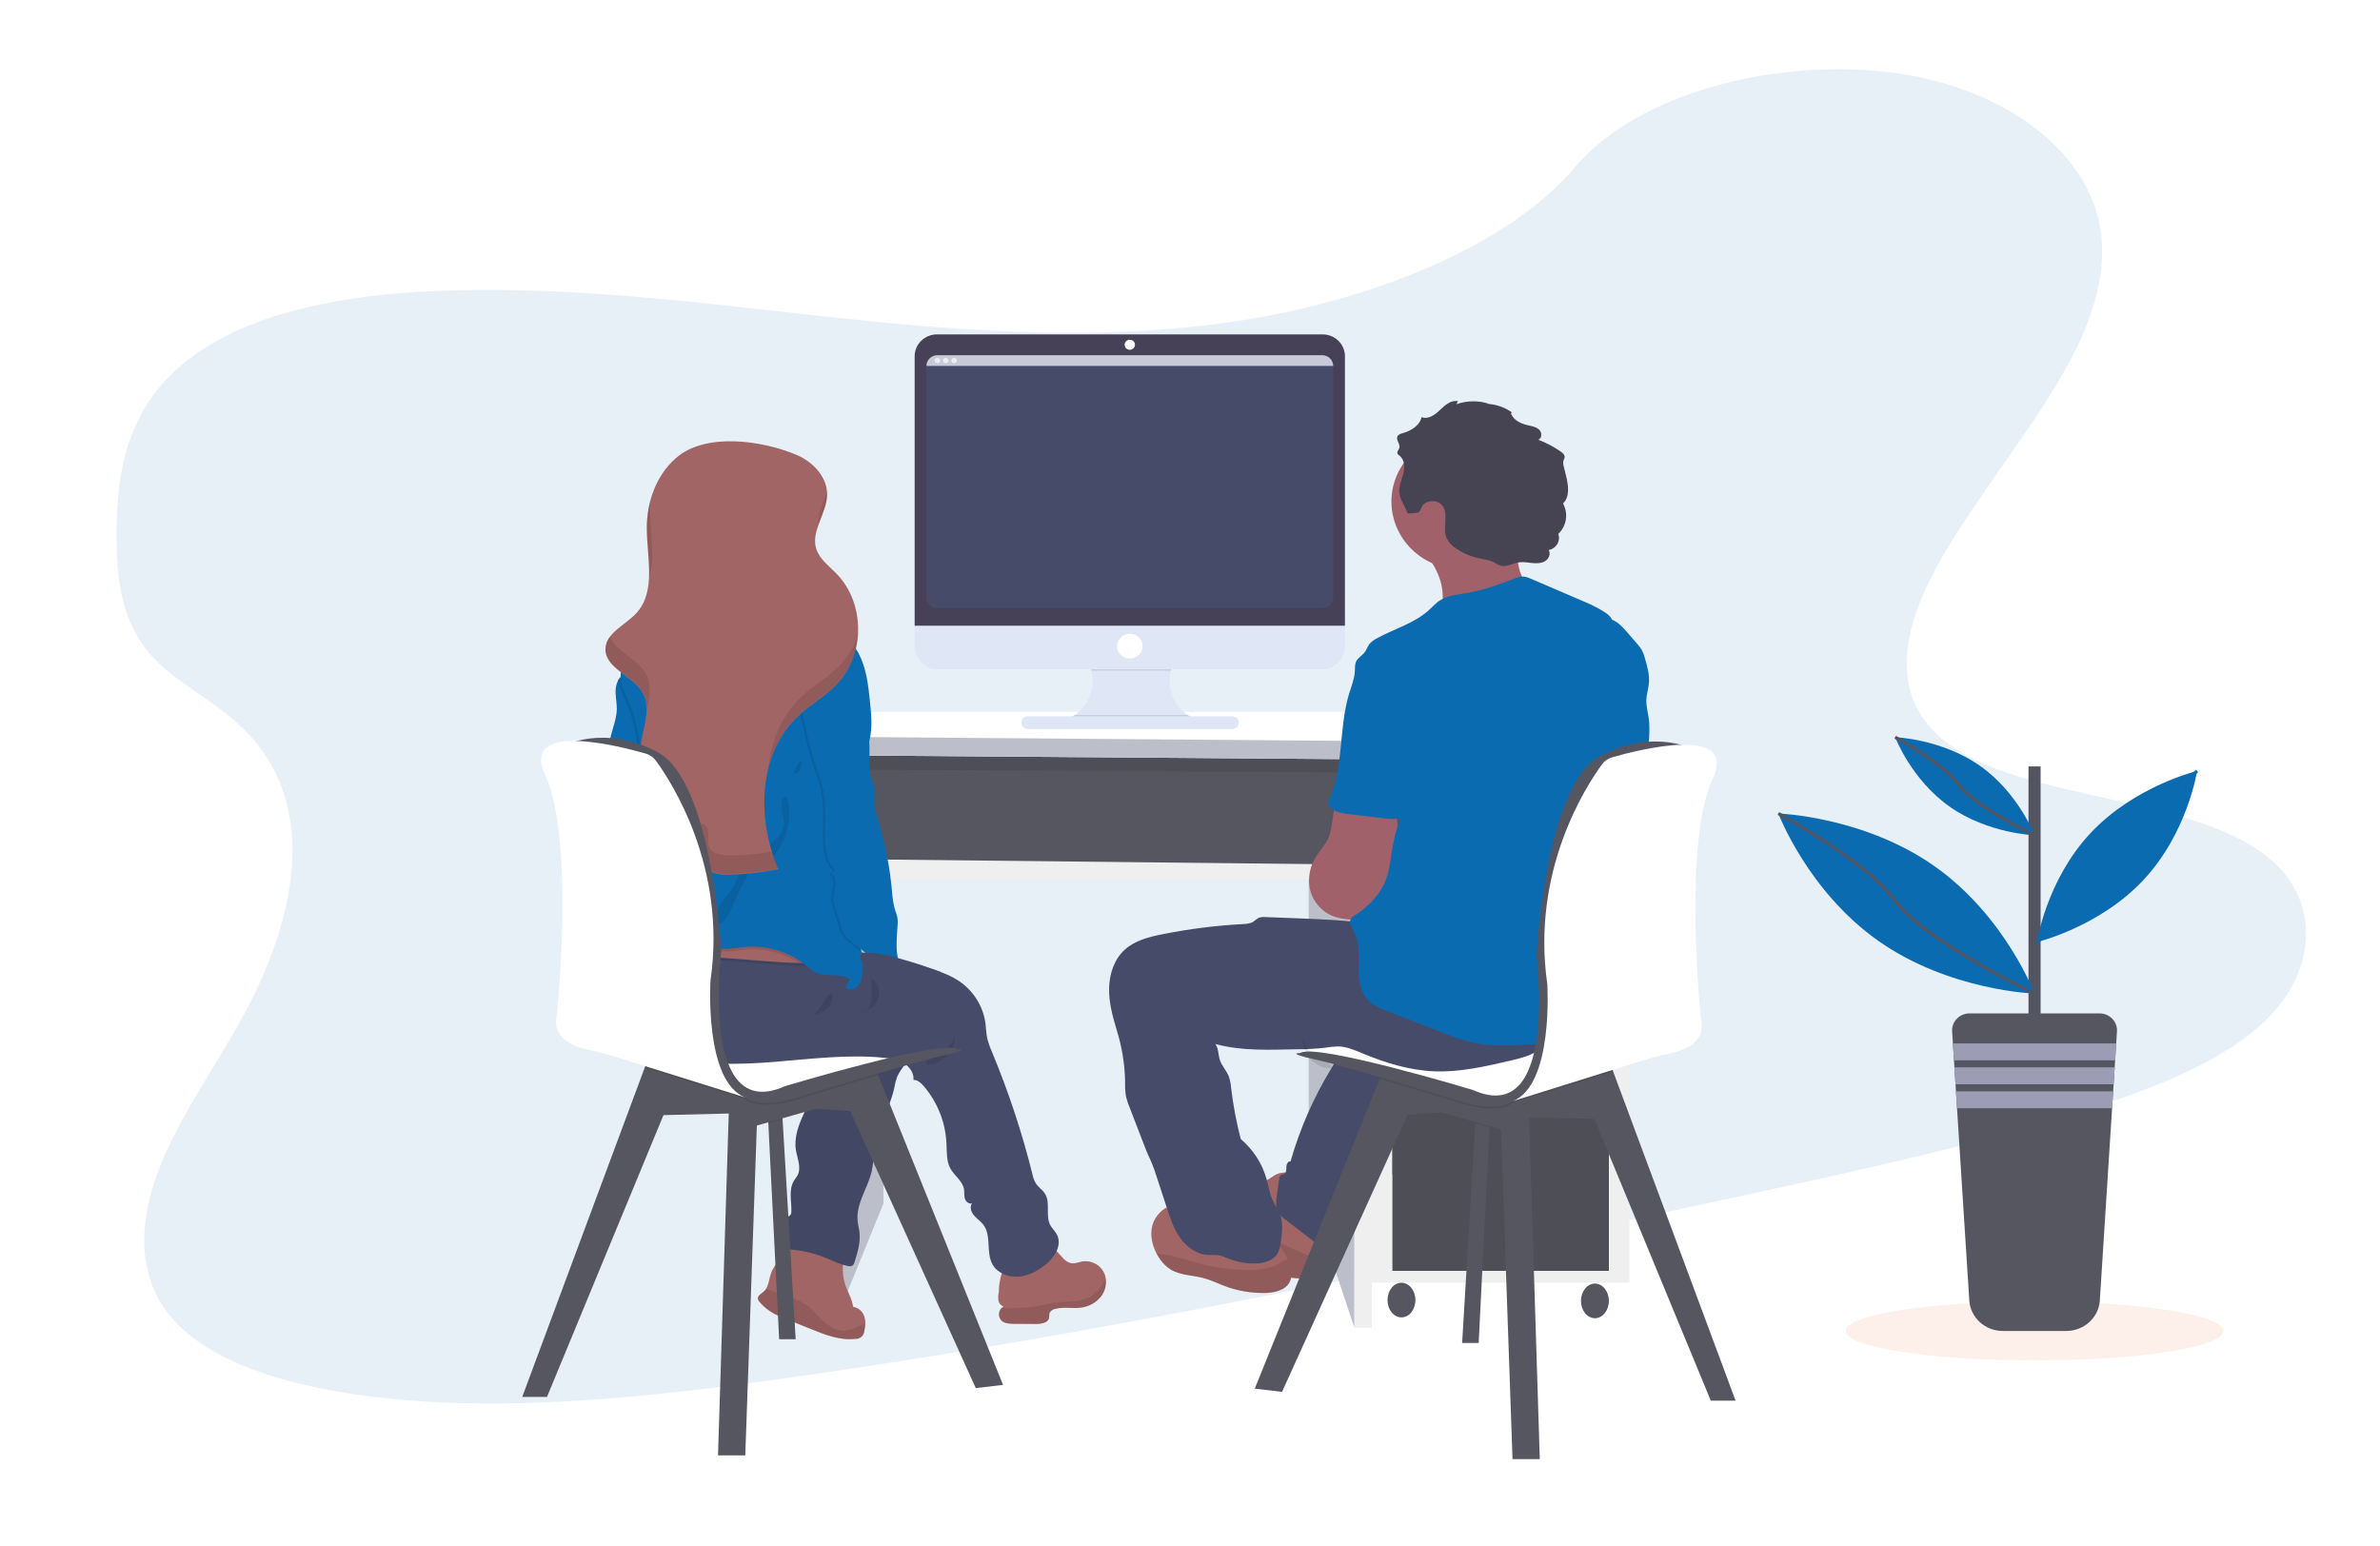 <svg width="1512" height="982" viewBox="0 0 1512 982" fill="none" xmlns="http://www.w3.org/2000/svg">
<rect width="1512" height="982" fill="white"/>
<g clip-path="url(#clip0_7_107)">
<path opacity="0.1" d="M793.429 202.802C705.58 217.229 617.855 211.044 533.465 202.049C449.076 193.053 364.896 181.306 277.01 184.846C220.476 187.119 157.516 198.005 118.041 229.646C80.044 260.079 74.123 301.146 74.049 338.218C73.951 366.102 76.437 394.956 96.772 417.17C110.902 432.578 132.652 443.619 149.035 457.843C206.037 507.248 188.706 585.04 151.3 651.181C133.747 682.211 112.281 712.728 100.329 744.488C88.377 776.249 86.789 810.282 108.182 836.181C129.378 861.864 170.379 876.339 213.127 883.839C299.954 899.079 396.689 889.617 490.286 876.793C697.432 848.311 902.436 803.906 1107 759.609C1182.68 743.208 1258.7 726.736 1331.62 703.098C1372.12 689.939 1413.35 673.562 1439.51 648.07C1472.74 615.772 1473.58 571.594 1441.55 545.193C1387.81 500.932 1266.18 510.753 1224.61 460.151C1201.74 432.291 1211.7 394.453 1229.9 361.03C1268.93 289.351 1344.37 218.533 1334.6 147.069C1327.85 98.023 1276.39 57.434 1207.41 46.859C1135.11 35.782 1042.25 56.788 1000.62 106.145C957.826 156.998 870.999 190.026 793.429 202.802Z" fill="#0B6BB1"/>
<path d="M865.989 473.741H517.119V552.251H865.989V473.741Z" fill="#565661"/>
<path opacity="0.1" d="M865.989 473.741H517.119V552.251H865.989V473.741Z" fill="black"/>
<path d="M558.858 554.835L561.308 764.43L527.754 846.756L525.157 554.835H558.858Z" fill="#BCBEC9"/>
<path d="M520.799 488.814L860.462 490.799V549.272H520.799V488.814Z" fill="#565661"/>
<path d="M831.401 554.835L860.463 558.818V843.574L831.401 756.475V554.835Z" fill="#BCBEC9"/>
<path d="M1035.2 476.887H871.503V814.947H1035.2V476.887Z" fill="#EFEFF0"/>
<path d="M1022.1 486.278H884.6V746.139H1022.1V486.278Z" fill="#565661"/>
<path opacity="0.1" d="M1022.1 486.278H884.6V746.139H1022.1V486.278Z" fill="black"/>
<path d="M1022.1 491.601H884.6V549.272H1022.1V491.601Z" fill="#565661"/>
<path d="M1022.1 554.835H884.6V677.331H1022.1V554.835Z" fill="#565661"/>
<path d="M1022.1 684.891H884.6V807.387H1022.1V684.891Z" fill="#565661"/>
<path opacity="0.1" d="M1022.1 684.891H884.6V807.387H1022.1V684.891Z" fill="black"/>
<path d="M890.336 836.958C895.231 836.958 899.198 832.031 899.198 825.953C899.198 819.875 895.231 814.947 890.336 814.947C885.441 814.947 881.474 819.875 881.474 825.953C881.474 832.031 885.441 836.958 890.336 836.958Z" fill="#565661"/>
<path d="M1013.24 837.485C1018.13 837.485 1022.1 832.557 1022.1 826.479C1022.1 820.401 1018.13 815.474 1013.24 815.474C1008.35 815.474 1004.38 820.401 1004.38 826.479C1004.38 832.557 1008.35 837.485 1013.24 837.485Z" fill="#565661"/>
<path d="M515.888 846.756H527.754L524.492 479.818H506.472L515.888 846.756Z" fill="#EFEFF0"/>
<path d="M860.462 476.887V843.574H871.503V479.818L860.462 476.887Z" fill="#EFEFF0"/>
<path d="M525.071 545.683V558.818H860.462V549.272L525.071 545.683Z" fill="#EFEFF0"/>
<path d="M547.805 452.232H973.003L1034.79 472.114V483.646L504.429 479.674V467.939L547.805 452.232Z" fill="white"/>
<path d="M504.429 467.939L1034.79 472.114V483.646L504.429 479.674V467.939Z" fill="#BCBEC9"/>
<path d="M552.47 604.694L550.008 604.336C550.008 604.228 550.008 604.132 550.008 604.036C549.935 603.474 549.848 602.924 549.762 602.362C550.772 603.139 551.732 603.917 552.618 604.694H552.47Z" fill="url(#paint0_linear_7_107)"/>
<path d="M498.976 789.407C500.576 789.048 502.201 788.749 503.826 788.534C514.984 786.99 526.365 788.618 536.592 793.223C535.558 800.616 534.536 808.26 536.727 815.402C538.253 820.426 541.318 824.972 541.971 830.211C543.615 830.486 545.147 831.2 546.397 832.273C547.647 833.347 548.565 834.737 549.048 836.288C549.521 837.661 549.758 839.1 549.75 840.547C549.736 842.338 549.505 844.12 549.061 845.858C548.911 847.247 548.21 848.523 547.107 849.417C546.003 850.311 544.584 850.751 543.152 850.643C533.625 851.696 524.283 848.047 515.421 844.471L498.188 837.509C496.169 836.695 494.138 835.87 492.206 834.865C488.541 832.94 485.286 830.354 482.617 827.245C482.053 826.69 481.657 825.994 481.473 825.235C481.153 823.13 483.688 821.874 485.301 820.45C485.773 820.016 486.187 819.526 486.532 818.991C488.439 816.191 488.624 812.327 489.769 809.026C492.477 801.19 500.847 796.142 503.801 788.498C503.961 788.079 504.109 787.661 504.232 787.23" fill="#A26565"/>
<path opacity="0.1" d="M549.75 840.547C549.736 842.338 549.505 844.12 549.061 845.858C548.911 847.247 548.21 848.523 547.107 849.417C546.003 850.311 544.584 850.751 543.152 850.643C533.625 851.696 524.283 848.048 515.421 844.471L498.188 837.509C496.169 836.695 494.138 835.87 492.206 834.865C488.541 832.94 485.286 830.354 482.617 827.245C482.053 826.69 481.657 825.994 481.473 825.235C481.153 823.13 483.688 821.874 485.301 820.45C485.773 820.016 486.187 819.526 486.532 818.991C491.283 819.983 497.179 822.89 500.81 824.015C504.447 824.977 507.939 826.397 511.199 828.238C515.728 831.061 518.99 835.415 522.83 839.004C526.671 842.593 531.631 845.858 536.986 845.416C539.817 845.001 542.545 844.085 545.036 842.712L549.75 840.547Z" fill="black"/>
<path d="M529.576 670.548C529.896 671.633 529.867 672.788 529.493 673.857C529.119 674.926 528.418 675.858 527.483 676.529C525.871 677.498 523.791 677.367 522.19 678.419C520.209 679.771 519.926 682.451 519.581 684.771C518.35 692.75 514.276 699.988 510.792 707.321C507.309 714.654 504.367 722.657 505.647 730.624C506.521 736.031 509.254 741.797 506.694 746.665C506.066 747.862 505.13 748.926 504.416 750.087C500.908 755.781 502.902 762.994 502.767 769.621C502.818 770.357 502.652 771.092 502.287 771.739C501.749 772.35 501.087 772.847 500.342 773.198C499.092 774.091 498.066 775.246 497.339 776.578C496.613 777.91 496.204 779.384 496.145 780.89C496.041 783.902 496.415 786.912 497.253 789.814C497.388 790.985 497.921 792.08 498.767 792.924C499.747 793.554 500.904 793.872 502.078 793.833C509.811 794.442 517.396 796.235 524.554 799.145C529.219 801.035 533.748 803.403 538.709 804.313C539.189 804.457 539.694 804.506 540.193 804.454C540.693 804.403 541.176 804.253 541.614 804.014C542.237 803.466 542.668 802.742 542.845 801.944C544.753 795.843 546.685 789.551 546.033 783.211C545.75 780.483 544.999 777.816 544.802 775.088C543.94 764.322 551.436 754.608 553.812 743.986C554.883 739.201 554.883 734.248 555.646 729.415C557.714 716.173 565.222 704.294 568.115 691.195C568.517 688.753 569.143 686.351 569.986 684.018C572.14 678.946 577.125 674.831 577.236 669.34C577.304 668.132 576.977 666.934 576.3 665.918C575.14 664.681 573.598 663.841 571.906 663.526C565.219 661.738 558.412 660.403 551.535 659.53C548.383 658.929 545.166 658.712 541.958 658.885C537.793 659.36 533.79 660.734 530.24 662.904C525.489 665.751 528.542 666.433 529.576 670.548Z" fill="#454B69"/>
<path opacity="0.05" d="M529.576 670.548C529.896 671.633 529.867 672.788 529.493 673.857C529.119 674.926 528.418 675.858 527.483 676.529C525.871 677.498 523.791 677.367 522.19 678.419C520.209 679.771 519.926 682.451 519.581 684.771C518.35 692.75 514.276 699.988 510.792 707.321C507.309 714.654 504.367 722.657 505.647 730.624C506.521 736.031 509.254 741.797 506.694 746.665C506.066 747.862 505.13 748.926 504.416 750.087C500.908 755.781 502.902 762.994 502.767 769.621C502.818 770.357 502.652 771.092 502.287 771.739C501.749 772.35 501.087 772.847 500.342 773.198C499.092 774.091 498.066 775.246 497.339 776.578C496.613 777.91 496.204 779.384 496.145 780.89C496.041 783.902 496.415 786.912 497.253 789.814C497.388 790.985 497.921 792.08 498.767 792.924C499.747 793.554 500.904 793.872 502.078 793.833C509.811 794.442 517.396 796.235 524.554 799.145C529.219 801.035 533.748 803.403 538.709 804.313C539.189 804.457 539.694 804.506 540.193 804.454C540.693 804.403 541.176 804.253 541.614 804.014C542.237 803.466 542.668 802.742 542.845 801.944C544.753 795.843 546.685 789.551 546.033 783.211C545.75 780.483 544.999 777.816 544.802 775.088C543.94 764.322 551.436 754.608 553.812 743.986C554.883 739.201 554.883 734.248 555.646 729.415C557.714 716.173 565.222 704.294 568.115 691.195C568.517 688.753 569.143 686.351 569.986 684.018C572.14 678.946 577.125 674.831 577.236 669.34C577.304 668.132 576.977 666.934 576.3 665.918C575.14 664.681 573.598 663.841 571.906 663.526C565.219 661.738 558.412 660.403 551.535 659.53C548.383 658.929 545.166 658.712 541.958 658.885C537.793 659.36 533.79 660.734 530.24 662.904C525.489 665.751 528.542 666.433 529.576 670.548Z" fill="black"/>
<path d="M505.487 850.835H494.988L488.119 713.697L487.639 705.897L496.563 702.847L497.166 711.137L505.487 850.835Z" fill="#565661"/>
<path opacity="0.1" d="M497.166 711.137L488.119 713.697L487.639 705.897L496.563 702.847L497.166 711.137Z" fill="black"/>
<path d="M637.229 879.844L619.911 881.877L540.124 705.897L518.609 704.366L480.82 715.084L473.472 924.608H456.153L462.973 707.428L421.504 708.457L347.503 887.488H331.76L409.589 678.252L412.592 670.189L528.579 666.325L557.492 682.08L557.862 682.989L637.229 879.844Z" fill="#565661"/>
<path opacity="0.1" d="M557.861 682.989C532.936 690.286 507.063 698.253 507.063 698.253C507.063 698.253 483.467 706.256 473.472 698.253C472.212 697.297 470.803 696.542 469.299 696.016C470.596 696.916 471.996 697.667 473.472 698.253L409.589 678.24L412.58 670.189L528.579 666.325L557.492 682.08L557.861 682.989Z" fill="black"/>
<path d="M439.881 648.262L487.11 638.058C487.11 638.058 599.958 658.466 608.352 666.624C608.352 666.624 518.079 684.472 508.109 690.549C498.139 696.626 438.822 703.349 439.881 648.262Z" fill="white"/>
<path d="M419.571 533.553C415.879 544.93 405.798 555.182 393.526 555.672C392.633 555.774 391.729 555.615 390.929 555.217C389.39 554.284 389.353 552.095 389.981 550.432C390.609 548.77 391.704 547.274 391.876 545.528C391.913 545.171 391.888 544.812 391.802 544.463C391.482 543.04 390.288 541.772 388.885 542.071C389.841 541.328 390.477 540.265 390.671 539.091C390.864 537.917 390.601 536.714 389.932 535.719C389.374 535.107 388.872 534.451 388.43 533.757C387.408 531.723 388.996 529.438 389.661 527.261C391.027 522.476 387.556 517.691 387.273 512.703C387.027 508.241 389.353 504.042 389.932 499.616C390.855 492.438 387.187 485.56 386.756 478.394C386.46 473.394 387.728 468.441 389.144 463.621C390.375 459.314 391.766 454.96 391.852 450.462C391.852 447.196 391.273 443.966 391.113 440.712C390.858 437.738 391.414 434.751 392.726 432.052C393.578 430.465 395.029 429.26 396.775 428.69C400.813 427.374 403.459 429.42 404.05 433.14C405.034 439.468 404.468 445.928 405.761 452.28C406.956 458.22 408.766 464.028 411.164 469.614C413.343 474.662 415.989 479.543 417.663 484.77C418.924 489.079 419.825 493.48 420.359 497.929C422.008 509.88 423.301 522.177 419.571 533.553Z" fill="#0B6BB1"/>
<path d="M699.918 823.094C698.361 825.227 696.357 827.016 694.039 828.344C691.72 829.671 689.139 830.508 686.464 830.798C681.122 831.444 675.571 830.14 670.389 831.563C669.587 831.691 668.829 832.011 668.185 832.493C667.541 832.976 667.029 833.605 666.696 834.326C666.568 835.299 666.49 836.277 666.463 837.257C665.859 840.451 661.539 841.169 658.179 841.145L644.319 841.061C641.439 841.061 638.251 840.906 636.183 838.968C635.2 837.91 634.645 836.54 634.622 835.115C634.6 833.689 635.111 832.304 636.06 831.216C636.49 830.721 637.017 830.314 637.611 830.02C636.745 829.742 635.976 829.235 635.389 828.557C634.803 827.879 634.421 827.056 634.287 826.18C634.035 824.421 634.123 822.632 634.546 820.905C634.546 815.904 635.777 807.53 639.395 803.619C643.839 798.75 651.544 792.458 658.253 791.154C660.518 790.732 662.853 790.831 665.072 791.444C667.291 792.057 669.331 793.166 671.029 794.683C674.205 797.554 676.519 802.052 680.876 802.554C683.252 802.841 685.541 801.753 687.892 801.358C690.564 801.024 693.277 801.501 695.659 802.723C698.041 803.946 699.976 805.855 701.198 808.188C701.795 809.371 702.209 810.633 702.429 811.933C703.079 815.828 702.182 819.818 699.918 823.094Z" fill="#A26565"/>
<path opacity="0.1" d="M699.918 823.094C698.361 825.227 696.357 827.016 694.039 828.344C691.72 829.671 689.139 830.508 686.464 830.798C681.122 831.444 675.571 830.14 670.389 831.563C669.587 831.692 668.829 832.011 668.185 832.493C667.541 832.976 667.029 833.605 666.696 834.326C666.568 835.299 666.49 836.277 666.462 837.257C665.859 840.451 661.539 841.169 658.179 841.145L644.319 841.061C641.439 841.061 638.251 840.906 636.183 838.968C635.199 837.91 634.645 836.54 634.622 835.115C634.6 833.689 635.11 832.304 636.06 831.216C644.06 830.893 651.926 831.216 659.902 829.613C663.139 828.979 666.327 828.142 669.601 827.699C676.691 826.718 684.236 827.556 690.748 824.637C696.176 822.244 700.066 817.376 702.367 811.945C703.033 815.828 702.157 819.813 699.918 823.094Z" fill="black"/>
<path d="M663.349 804.181C658.425 807.889 652.652 810.784 646.448 811.095C640.245 811.406 633.66 808.703 630.619 803.463C626.176 795.771 630.115 785.077 624.674 778.019C622.975 775.806 620.526 774.239 618.729 772.098C616.932 769.956 615.898 766.738 617.498 764.466C615.566 765.183 613.522 763.365 612.956 761.427C612.39 759.489 612.747 757.408 612.402 755.446C611.504 750.242 606.248 746.905 603.724 742.287C601.201 737.669 601.546 731.676 601.263 726.209C600.633 712.89 595.532 700.138 586.738 689.903C585.064 687.965 582.922 685.992 580.313 686.087C580.768 681.709 577.765 677.522 573.875 675.321C569.986 673.12 565.358 672.378 560.853 671.948C515.396 667.593 468.031 684.018 424.63 670.201C412.555 666.361 400.911 659.937 393.526 649.865C390.649 646.031 388.591 641.677 387.473 637.059C386.354 632.44 386.199 627.651 387.015 622.973V622.806C388.725 614.312 393.341 612.219 400.985 608.343C409.809 603.809 419.032 600.05 428.545 597.11C447.008 591.5 466.887 589.478 485.941 593.593C494.84 595.531 503.419 598.737 512.331 600.615C515.839 601.357 519.372 601.883 522.929 602.326C528.456 602.996 534.007 603.438 539.571 604.06C557.36 606.051 574.881 609.881 591.834 615.485C598.148 617.566 604.463 619.947 609.891 623.715C614.185 626.745 617.815 630.576 620.571 634.983C623.326 639.39 625.152 644.287 625.942 649.386C626.459 652.903 626.471 656.564 627.259 659.973C628.005 662.838 628.993 665.639 630.213 668.347C640.73 693.619 649.325 719.608 655.926 746.103C656.301 748.071 656.994 749.969 657.982 751.725C659.557 754.202 662.265 755.864 663.853 758.341C667.546 764.178 663.989 772.325 667.263 778.402C668.395 780.507 670.278 782.17 671.411 784.275C675.103 791.178 669.651 799.432 663.349 804.181Z" fill="#454B69"/>
<path opacity="0.1" d="M600.45 666.732C602.2 665.386 603.709 663.77 604.918 661.947C606.131 660.115 606.613 657.915 606.272 655.762C606.752 658.486 606.569 661.281 605.737 663.923C604.906 666.565 603.449 668.982 601.484 670.979C598.394 674.053 592.597 677.067 588.08 676.015C588.72 672.498 597.582 669.1 600.45 666.732Z" fill="black"/>
<path opacity="0.1" d="M523.544 607.111C523.173 608.393 522.478 609.565 521.524 610.522C520.57 611.478 519.386 612.189 518.079 612.59C515.454 613.369 512.706 613.681 509.968 613.511H507.506C475.207 612.817 442.564 605.855 411.017 612.494C407.215 613.256 403.484 614.324 399.865 615.688C395.253 617.454 390.936 619.873 387.051 622.865V622.698C388.762 614.205 393.378 612.111 401.022 608.235C409.838 603.74 419.049 600.017 428.544 597.11C447.008 591.5 466.887 589.478 485.941 593.593C494.84 595.531 503.419 598.737 512.331 600.615C515.839 601.357 519.372 601.883 522.929 602.326C523.619 603.826 523.833 605.492 523.544 607.111Z" fill="black"/>
<path d="M523.544 605.4C523.175 606.685 522.482 607.86 521.528 608.819C520.574 609.778 519.388 610.49 518.079 610.891C515.455 611.672 512.706 611.981 509.968 611.8H507.506C475.207 611.106 442.564 604.144 411.017 610.783C407.216 611.546 403.486 612.611 399.865 613.965C395.036 615.837 390.531 618.419 386.51 621.621C385.566 619.101 384.626 616.577 383.691 614.049C382.558 611.034 386.153 610.365 386.842 607.661C387.297 605.831 386.522 603.749 386.128 601.799C386.027 601.322 385.961 600.838 385.931 600.352C385.71 596.033 387.297 593.545 390.941 591.213C401.748 584.274 414.931 579.513 427.264 575.936C433.821 573.922 440.594 572.645 447.451 572.132C457.15 571.582 466.837 573.329 476.278 575.542C487.885 578.329 499.37 582.013 509.66 587.911C514.706 590.77 519.63 594.359 522.35 599.455C523.436 601.246 523.857 603.344 523.544 605.4Z" fill="#A26565"/>
<path opacity="0.1" d="M419.571 533.553C415.879 544.93 405.798 555.182 393.526 555.672C392.633 555.774 391.729 555.615 390.929 555.217C389.39 554.284 389.353 552.095 389.981 550.432C390.609 548.77 391.704 547.274 391.876 545.528C391.913 545.171 391.888 544.812 391.803 544.463C398.314 535.539 404.628 526.519 407.127 515.957C407.633 514.138 407.787 512.244 407.583 510.37C407.25 508.217 406.13 506.267 405.515 504.185C404.431 500.501 404.936 496.601 405.244 492.785C406.526 475.982 403.638 459.125 396.825 443.631C395.163 439.899 393.267 436.119 392.689 432.135C393.541 430.548 394.992 429.344 396.738 428.774C400.776 427.458 403.422 429.504 404.013 433.224C404.998 439.552 404.431 446.012 405.724 452.364C406.919 458.304 408.729 464.112 411.128 469.698C413.306 474.746 415.953 479.626 417.627 484.854C418.887 489.163 419.788 493.563 420.322 498.013C422.009 509.88 423.301 522.177 419.571 533.553Z" fill="black"/>
<path opacity="0.1" d="M523.544 605.4C523.175 606.685 522.482 607.86 521.528 608.819C520.574 609.778 519.388 610.49 518.079 610.891C515.455 611.672 512.706 611.981 509.968 611.8H507.506C496.992 605.014 484.352 602.048 471.81 603.426C467.797 603.893 463.785 604.802 459.772 604.443C451.66 603.725 445.088 598.055 437.862 594.431C429.64 590.485 420.393 589.017 411.307 590.215C402.221 591.413 393.71 595.222 386.867 601.153L386.165 601.752C386.064 601.274 385.998 600.791 385.968 600.304C385.746 595.986 387.334 593.497 390.978 591.165C401.785 584.227 414.968 579.465 427.301 575.889C433.858 573.874 440.631 572.598 447.488 572.085C457.187 571.534 466.874 573.281 476.315 575.494C487.922 578.281 499.407 581.966 509.697 587.863C514.706 590.77 519.63 594.359 522.35 599.455C523.436 601.246 523.857 603.344 523.544 605.4Z" fill="black"/>
<path d="M551.153 474.363L550.981 474.794C548.224 481.744 543.152 487.617 539.903 494.388C535.804 502.965 534.795 512.583 533.884 522.01C533.096 530.084 532.321 538.207 532.948 546.305C534.524 566.259 544.556 585.184 547.239 604.754C547.9 609.274 548.069 613.849 547.744 618.403C547.522 621.286 546.98 624.385 545.011 626.514C543.042 628.643 539.213 629.481 537.096 627.435C538.044 625.677 539.004 623.93 539.964 622.172C534.339 617.925 525.871 620.975 519.298 618.32C516.405 617.123 514.091 614.97 511.666 613.044C506.132 608.671 499.754 605.417 492.908 603.474C486.061 601.531 478.884 600.937 471.798 601.728C467.785 602.206 463.772 603.115 459.76 602.756C451.648 602.027 445.075 596.368 437.85 592.744C429.629 588.8 420.383 587.332 411.297 588.527C402.212 589.723 393.701 593.528 386.854 599.455C385.131 601.01 382.817 602.828 380.7 601.847C379.882 601.36 379.221 600.66 378.792 599.826C370.73 586.44 376.663 569.178 385.279 556.139C393.895 543.099 405.305 531.077 408.85 515.968C409.362 514.151 409.517 512.255 409.306 510.382C408.973 508.229 407.853 506.279 407.238 504.197C406.155 500.513 406.659 496.613 406.967 492.797C408.258 475.992 405.38 459.131 398.572 443.631C396.603 439.169 394.264 434.647 394.264 429.803C394.264 422.171 399.889 415.842 404.542 409.706C409.897 402.648 414.389 394.836 421.171 389.034C427.597 383.52 436.902 380.146 444.854 382.945C458.365 379.758 472.272 378.441 486.162 379.034C490.963 379.249 495.923 379.74 500.133 382C504.638 384.393 507.875 388.652 512.306 391.2C515.544 393.078 519.273 393.963 522.793 395.279C532.514 398.968 540.538 405.943 545.393 414.921C550.316 424.192 551.547 434.851 552.63 445.234C553.664 455.008 554.649 465.164 551.153 474.363Z" fill="#0B6BB1"/>
<path opacity="0.1" d="M532.948 546.305C534.524 566.259 544.556 585.184 547.239 604.754C541.872 600.34 534.401 595.902 533.404 590.77C532.296 585.219 528.751 577.946 528.16 572.336C527.569 566.725 531.619 559.871 527.373 556.019C525.305 554.141 530.807 554.667 528.788 552.741C524.246 548.447 523.126 541.831 522.843 535.695C522.363 524.833 523.778 513.851 521.723 503.169C520.492 496.577 517.919 490.297 515.864 483.897C513.476 476.444 511.753 468.812 510.029 461.168C508.333 454.372 507.1 447.475 506.337 440.521C505.807 434.54 506.054 428.2 508.798 422.745C511.543 417.29 517.095 412.864 523.323 412.947C544.149 413.211 540.555 440.653 545.134 453.333C546.968 458.381 549.442 463.262 550.439 468.525C550.803 470.589 551.001 472.676 551.03 474.77C548.273 481.72 543.202 487.593 539.952 494.364C535.853 502.941 534.844 512.559 533.933 521.986C533.096 530.084 532.321 538.207 532.948 546.305Z" fill="black"/>
<path d="M546.488 453.022C548.322 458.07 550.796 462.951 551.793 468.214C553.455 477.031 550.882 486.397 553.677 494.938C554.404 496.762 555.012 498.627 555.498 500.525C555.978 503.24 555.424 506.016 555.424 508.779C555.424 513.229 556.865 517.536 558.145 521.806C562.474 536.319 565.339 551.207 566.699 566.259C566.903 570.304 567.559 574.315 568.656 578.221C569.173 579.545 569.617 580.895 569.986 582.265C570.316 584.093 570.395 585.955 570.22 587.803C569.887 593.665 569.21 599.55 569.887 605.388C570.564 611.226 572.755 617.147 577.273 621.059C573.235 621.908 568.964 622.758 565.025 621.502C559.486 619.743 556.163 614.324 553.344 609.396C549.775 603.103 536.21 597.433 534.807 590.363C533.712 584.825 530.167 577.551 529.576 571.929C528.985 566.307 533.022 559.476 528.776 555.624C526.72 553.746 532.222 554.26 530.191 552.346C525.662 548.052 524.541 541.437 524.258 535.288C523.778 524.438 525.182 513.456 523.138 502.774C521.907 496.182 519.335 489.902 517.279 483.49C514.891 476.05 513.168 468.418 511.445 460.762C509.744 453.966 508.51 447.069 507.752 440.114C507.223 434.133 507.457 427.781 510.214 422.326C512.971 416.871 518.522 412.457 524.738 412.529C545.479 412.888 541.909 440.342 546.488 453.022Z" fill="#0B6BB1"/>
<path opacity="0.1" d="M487.135 457.699C489.08 459.912 491.578 462.341 494.52 461.91C494.297 462.254 493.944 462.499 493.536 462.593C493.129 462.687 492.7 462.622 492.341 462.412C491.635 461.958 491.069 461.325 490.704 460.582L486.495 453.68C485.941 452.783 482.125 447.555 481.19 450.569C480.82 451.849 486.187 456.623 487.135 457.699Z" fill="black"/>
<path opacity="0.1" d="M484.87 474.913C484.749 472.658 483.771 470.526 482.125 468.932C480.645 467.628 478.919 466.616 477.041 465.953C472.426 464.111 466.96 462.628 461.951 462.867C463.772 465.451 469.619 466.994 472.549 468.453C476.701 470.535 480.808 472.688 484.87 474.913Z" fill="black"/>
<path opacity="0.1" d="M497.979 523.912C497.13 530.036 491.972 534.678 486.753 538.267C481.534 541.855 475.675 544.942 472.266 550.133C469.902 553.722 468.844 557.885 466.837 561.629C464.622 565.756 461.311 569.226 458.664 573.101C456.018 576.977 453.95 581.607 454.762 586.2C454.774 586.412 454.83 586.618 454.928 586.808C455.025 586.997 455.162 587.165 455.329 587.301C455.582 587.405 455.859 587.444 456.133 587.415C456.406 587.386 456.668 587.289 456.892 587.133C462.259 584.406 464.376 578.174 466.628 572.778C468.993 567.333 471.655 562.014 474.604 556.844C475.934 554.452 477.398 551.844 479.873 550.516C481.567 549.83 483.301 549.243 485.067 548.758C487.572 547.641 489.769 545.965 491.48 543.865C498.199 536.074 501.708 526.139 501.327 515.98C501.253 513.839 501.13 503.528 497.819 506.71C494.508 509.892 498.545 519.749 497.979 523.912Z" fill="black"/>
<path d="M506.09 289.004C516.676 293.49 525.785 303.359 525.452 314.544C525.169 326.291 515.051 337.356 518.535 348.613C520.553 355.145 526.634 359.523 531.447 364.487C549.775 383.34 549.738 416.249 531.348 435.066C524.308 442.244 515.261 447.352 507.814 454.206C481.559 478.251 480.439 519.844 494.495 552.131C483.725 554.395 472.748 555.597 461.729 555.72C456.572 555.72 450.257 554.871 448.387 550.193C446.663 545.875 449.617 540.037 446.22 536.843C444.62 535.348 442.22 535.144 440.066 534.797C426.206 532.62 414.833 521.866 409.638 509.198C404.444 496.529 404.715 482.27 407.693 468.944C409.811 459.314 413.122 448.715 408.21 440.102C402.056 429.264 384.356 424.695 384.627 412.301C384.848 402.145 397.169 397.205 404.161 389.656C417.06 375.756 410.918 354.188 410.894 335.454C410.894 318.97 416.827 301.959 429.455 290.978C448.239 274.505 484.415 279.853 506.09 289.004Z" fill="#A26565"/>
<g opacity="0.1">
<path d="M410.229 427.817C404.825 418.343 390.633 413.653 387.334 404.334C385.684 406.509 384.756 409.122 384.676 411.823C384.405 424.216 402.08 428.786 408.259 439.636C410.289 443.477 411.143 447.802 410.721 452.101C412.666 443.775 414.377 435.09 410.229 427.817Z" fill="black"/>
<path d="M519.95 333.277C522.166 326.997 525.378 320.657 525.538 314.137C525.561 313.431 525.54 312.724 525.477 312.02C523.003 319.221 519.212 326.207 519.95 333.277Z" fill="black"/>
<path d="M412.346 366.736C416.58 353.733 412.924 337.608 412.912 323.181C412.912 321.434 412.986 319.676 413.121 317.929C411.663 323.505 410.927 329.235 410.93 334.988C410.955 345.288 412.814 356.461 412.346 366.736Z" fill="black"/>
<path d="M533.404 422.828C526.363 430.006 517.316 435.114 509.869 441.968C496.576 454.134 489.744 470.798 488.033 488.467C491.209 475.308 497.622 463.19 507.9 453.775C515.285 446.957 524.394 441.873 531.434 434.635C539.809 425.765 544.673 414.294 545.159 402.265C543.033 409.952 538.996 417.013 533.404 422.828Z" fill="black"/>
<path d="M463.785 543.446C458.627 543.446 452.313 542.585 450.442 537.908C448.719 533.601 451.673 527.764 448.276 524.558C446.676 523.062 444.263 522.859 442.121 522.512C428.274 520.347 416.9 509.58 411.706 496.924C407.878 487.569 407.053 477.366 408.013 467.293C407.915 467.688 407.829 468.083 407.743 468.489C404.813 481.816 404.505 496.087 409.687 508.755C414.869 521.423 426.255 532.178 440.103 534.343C442.294 534.69 444.706 534.905 446.257 536.388C449.691 539.594 446.7 545.432 448.423 549.739C450.294 554.416 456.609 555.337 461.766 555.277C472.785 555.154 483.762 553.952 494.532 551.688C493.013 548.199 491.686 544.633 490.557 541.006C481.717 542.533 472.763 543.349 463.785 543.446Z" fill="black"/>
</g>
<path opacity="0.1" d="M504.096 491.278C507.137 493.503 510.435 485.021 508.552 482.904C508.048 483.454 503.629 490.967 504.096 491.278Z" fill="black"/>
<path opacity="0.1" d="M517.058 644.805C520.639 643.608 524.443 642.412 526.782 639.541C528.714 637.232 530.302 628.069 526.215 632.459C522.744 636.227 521.107 641.192 517.058 644.805Z" fill="black"/>
<path opacity="0.1" d="M553.529 635.199C553.098 638.022 552.298 640.953 550.242 642.986C549.861 643.369 549.011 643.608 548.901 643.094C551.197 641.906 553.33 640.443 555.252 638.74C559.412 634.732 559.979 624.863 553.64 622.243C553.578 626.574 554.206 630.797 553.529 635.199Z" fill="black"/>
<path d="M597.311 617.411C597.311 617.411 562.379 604.072 549.75 605.448C537.121 606.824 564.053 626.167 564.053 626.167L580.153 636.718C580.153 636.718 590 633.129 590.652 632.854C591.305 632.579 597.311 617.411 597.311 617.411Z" fill="#454B69"/>
<path d="M356.956 474.315C356.956 474.315 383.199 459.529 417.836 477.904C452.473 496.278 458.246 604.407 458.246 604.407C458.246 604.407 444.078 714.57 498.705 690.059C498.705 690.059 598.407 659.973 608.389 666.6C608.389 666.6 617.842 666.6 598.948 670.679C580.054 674.759 507.063 697.236 507.063 697.236C507.063 697.236 483.467 705.251 473.472 697.236C463.477 689.221 435.154 698.265 431.474 643.166C429.038 608.444 424.658 573.877 418.353 539.618L408.616 511.566L356.956 474.315Z" fill="#565661"/>
<path d="M353.805 644.685C353.805 644.685 365.351 532.979 346.42 492.678C329.951 457.556 393.637 473.98 410.254 478.765C412.825 479.512 415.068 481.069 416.63 483.191C426.477 496.649 461.803 550.588 451.39 622.758C451.39 622.758 447.192 687.032 473.435 697.224L392.578 671.912C386.017 669.854 379.358 668.143 372.638 666.66C364.071 664.77 350.112 659.399 353.805 644.685Z" fill="white"/>
<path d="M928.887 853.227H939.387L946.268 716.089L946.735 708.29L937.811 705.239L937.221 713.529L928.887 853.227Z" fill="#565661"/>
<path opacity="0.1" d="M937.221 713.529L946.268 716.089L946.736 708.29L937.812 705.239L937.221 713.529Z" fill="black"/>
<path d="M841.224 800.269C840.966 802.148 840.469 803.988 839.747 805.748C839 808.047 837.398 809.992 835.254 811.203C833.814 811.781 832.27 812.078 830.712 812.076C824.914 812.411 818.785 812.327 813.8 809.456C811.676 808.127 809.729 806.548 808.002 804.755C796.8 793.938 786.617 782.168 777.575 769.585C776.061 767.468 774.497 764.968 775.174 762.408C786.887 759.25 798.01 754.304 808.125 747.754C809.521 746.713 811.085 745.905 812.753 745.361C815.61 744.768 818.55 744.663 821.443 745.05C824.238 745.493 824.361 745.577 825.431 748.639C827.204 753.819 826.909 759.405 828.903 764.585C830.168 767.447 831.71 770.187 833.506 772.767C838.651 781.129 842.602 790.998 841.224 800.269Z" fill="#A26565"/>
<path opacity="0.1" d="M841.224 800.269C840.966 802.148 840.469 803.988 839.747 805.748C839 808.047 837.398 809.992 835.254 811.203C833.814 811.781 832.27 812.078 830.712 812.076C824.914 812.411 818.785 812.327 813.8 809.456C811.676 808.127 809.729 806.548 808.002 804.755C796.8 793.938 786.617 782.168 777.575 769.585C776.061 767.468 774.497 764.968 775.174 762.408C778.996 761.379 782.759 760.157 786.449 758.747L786.634 758.879C790.413 761.499 793.158 765.255 795.829 768.94L804.445 780.723C805.981 783.037 807.795 785.165 809.849 787.063C812.395 789.049 815.206 790.691 818.206 791.943C822.256 793.845 826.305 795.747 830.515 797.279C833.235 798.343 837.839 798.762 841.224 800.269Z" fill="black"/>
<path d="M849.175 672.522C848.327 674.509 847.297 676.419 846.098 678.228C834.658 696.898 825.832 716.969 819.856 737.909C818.157 737.538 817.197 739.787 817.209 741.497C817.221 743.208 817.209 745.361 815.584 745.983C815.104 746.163 814.563 746.163 814.095 746.366C813.061 746.821 812.766 748.101 812.618 749.201L811.165 759.561C810.661 763.15 810.218 767.037 812.027 770.207C813.275 772.092 814.894 773.718 816.791 774.992L840.818 793.415C841.802 794.168 843.021 794.97 844.202 794.551C846.898 793.594 844.51 788.905 846.664 787.003C848.092 785.699 850.357 786.68 852.339 786.524C854.923 786.333 856.881 784.024 857.533 781.596C857.991 779.123 858.037 776.594 857.668 774.107C857.506 772.972 857.641 771.816 858.062 770.746C858.797 769.612 859.807 768.671 861.004 768.006C865.173 765.047 868.532 761.141 870.787 756.628C873.043 752.115 874.125 747.133 873.941 742.12C873.745 740.593 873.803 739.046 874.113 737.538C874.614 736.157 875.369 734.876 876.341 733.758C885.068 722.286 892.342 709.833 899.568 697.404C903.728 690.226 907.962 682.941 909.415 674.854C909.541 674.554 909.593 674.228 909.567 673.904C909.541 673.581 909.439 673.267 909.267 672.989C909.095 672.71 908.858 672.474 908.576 672.3C908.295 672.125 907.975 672.017 907.642 671.983C904.038 670.89 900.361 670.035 896.638 669.423C885.326 667.198 874.408 663.765 863.404 660.464C852.4 657.162 852.486 663.885 849.175 672.522Z" fill="#454B69"/>
<path d="M797.146 882.236L814.477 884.27L894.25 708.29L915.766 706.758L953.567 717.477L960.903 927H978.221L971.402 709.821L1012.87 710.85L1086.87 889.88H1102.61L1024.79 680.644L1021.79 672.582L905.796 668.718L876.883 684.472L876.513 685.381L797.146 882.236Z" fill="#565661"/>
<path opacity="0.1" d="M876.513 685.381C901.439 692.679 927.312 700.646 927.312 700.646C927.312 700.646 950.908 708.648 960.903 700.646C962.163 699.69 963.572 698.935 965.075 698.409C963.779 699.309 962.378 700.06 960.903 700.646L1024.79 680.632L1021.83 672.582L905.833 668.718L876.919 684.472L876.513 685.381Z" fill="black"/>
<path d="M994.494 650.654L947.265 640.45C947.265 640.45 834.417 660.858 826.022 669.017C826.022 669.017 916.295 686.865 926.266 692.942C936.236 699.019 995.552 705.742 994.494 650.654Z" fill="white"/>
<path d="M819.24 814.636C816.397 819.9 809.393 821.383 803.238 821.467C794.694 821.57 786.207 820.096 778.227 817.124C773.673 815.426 769.303 813.237 764.601 811.992C757.597 810.126 749.83 810.282 743.676 806.538C740.412 804.423 737.715 801.581 735.811 798.248C735.454 797.661 735.109 797.051 734.789 796.429C731.847 790.867 730.481 784.395 732.118 778.39C733.755 772.385 739.7 765.769 746.593 765.865C754.779 765.985 764.539 769.753 772.442 771.703C782.289 774.095 792.136 776.859 800.838 781.919C808.125 786.177 814.563 792.29 817.997 799.755C818.657 801.195 819.2 802.683 819.622 804.205C820.692 807.65 820.939 811.49 819.24 814.636Z" fill="#A26565"/>
<path opacity="0.1" d="M819.24 814.636C816.397 819.9 809.393 821.383 803.239 821.467C794.694 821.57 786.207 820.096 778.227 817.124C773.673 815.426 769.303 813.237 764.601 811.992C757.597 810.126 749.831 810.282 743.676 806.538C740.412 804.423 737.715 801.58 735.811 798.248C735.454 797.661 735.109 797.051 734.789 796.429C736.02 796.525 737.152 796.645 737.768 796.704C745.325 797.41 752.538 800.09 759.751 802.111C769.765 804.923 780.105 806.49 790.524 806.777C797.909 806.98 805.614 806.454 812.064 802.949C813.99 801.768 815.988 800.701 818.046 799.755C818.706 801.195 819.25 802.683 819.671 804.205C820.693 807.65 820.939 811.49 819.24 814.636Z" fill="black"/>
<path d="M872.131 587.181C856.13 584.633 839.833 584.011 823.61 583.389L803.768 582.624C802.357 582.465 800.927 582.633 799.595 583.114C798.448 583.831 797.357 584.631 796.333 585.507C794.339 586.822 791.791 586.966 789.391 587.098C772.364 588.009 755.43 590.144 738.728 593.486C730.112 595.196 721.163 597.433 714.689 603.211C707.845 609.324 704.842 618.643 704.608 627.662C704.374 636.682 706.811 645.546 709.384 654.207C712.659 664.633 714.468 675.441 714.763 686.338C714.647 689.361 714.766 692.389 715.12 695.394C715.693 698.263 716.563 701.069 717.717 703.768L726.776 727.274C727.576 729.332 728.364 731.377 729.238 733.387C730.112 735.397 730.949 736.976 731.7 738.866C732.807 741.45 733.681 744.129 734.555 746.797L740.587 765.207L741.374 767.6C743.553 774.227 745.781 780.974 749.892 786.668C754.003 792.362 760.367 796.956 767.518 797.303C769.826 797.219 772.136 797.278 774.436 797.482C776.396 797.947 778.299 798.617 780.11 799.48C785.48 801.648 791.245 802.742 797.06 802.698C802.414 802.698 808.359 801.25 811.264 796.872C812.864 794.479 813.283 791.537 813.726 788.713C814.501 783.043 815.252 777.122 813.27 771.739C812.04 768.521 809.972 765.757 808.544 762.587C806.55 758.269 805.897 753.496 804.605 748.938C801.808 739.128 796.117 730.329 788.234 723.626C785.435 712.853 783.379 701.911 782.08 690.872C781.899 688.428 781.399 686.016 780.59 683.695C779.15 680.106 776.233 677.199 775.015 673.539C773.87 670.141 774.214 666.218 772.134 663.287C789.453 667.916 806.599 666.875 824.582 666.6C830.341 666.618 836.096 666.299 841.815 665.643C844.481 665.168 847.18 664.888 849.889 664.806C855.453 664.806 860.672 667.198 865.78 669.304C880.218 675.285 895.432 679.986 911.114 680.632C927.3 681.29 943.301 677.594 959.118 673.933C966.073 672.318 973.298 670.572 978.812 666.134C984.327 661.696 987.429 653.693 984.031 647.604C981.446 643.022 976.092 640.773 971.095 638.859C957.26 633.548 943.351 628.368 930.02 621.944C909.661 612.303 894.435 590.77 872.131 587.181Z" fill="#454B69"/>
<path d="M843.599 533.063C841.667 537.13 838.417 540.456 836.017 544.284C832.002 550.585 830.677 558.161 832.324 565.398C833.19 568.975 834.888 572.311 837.289 575.151C839.689 577.99 842.728 580.256 846.172 581.774C849.246 582.964 852.479 583.722 855.773 584.023C860.105 584.538 864.721 584.645 868.549 582.612C871.414 580.941 873.765 578.553 875.356 575.697C878.667 570.314 880.55 564.249 882.274 558.208C885.462 547.059 888.182 535.623 887.788 524.055C887.653 520.072 886.84 515.586 883.443 513.289C881.69 512.305 879.745 511.685 877.732 511.471L861.496 508.647C858.358 508.097 852.88 505.86 850.16 508.061C847.44 510.262 847.23 516.77 846.763 519.82C846.024 524.33 845.569 528.912 843.599 533.063Z" fill="#A1616A"/>
<path d="M1040.95 486.792L1036.7 521.387C1035.82 527.558 1035.32 533.773 1035.19 540.001C1035.19 543.47 1035.3 547.322 1032.93 549.918C1031.78 551.099 1030.32 551.955 1028.7 552.394C1023.54 553.949 1017.92 552.562 1012.99 550.42C1010.11 549.224 1007.17 547.49 1005.87 544.702C1005.11 542.77 1004.79 540.7 1004.94 538.637C1004.94 518.002 1006.95 496.482 1018.04 478.897C1018.99 477.171 1020.32 475.675 1021.94 474.518C1025.02 472.604 1029.04 473.143 1032.53 474.183C1034.67 474.817 1040.46 475.523 1041.82 477.377C1043.19 479.232 1041.24 484.411 1040.95 486.792Z" fill="#A1616A"/>
<path d="M928.284 361.688C952.757 361.688 972.596 342.407 972.596 318.623C972.596 294.839 952.757 275.558 928.284 275.558C903.812 275.558 883.972 294.839 883.972 318.623C883.972 342.407 903.812 361.688 928.284 361.688Z" fill="#A1616A"/>
<path d="M916.431 382.802C916.271 386.152 915.333 389.424 913.686 392.372C936.31 389.022 958.876 385.29 981.385 381.175C973.917 377.444 968.271 370.994 965.679 363.231C964.455 359.069 963.785 354.771 963.685 350.443C963.328 343.58 963.463 336.701 964.091 329.856C956.213 330.657 948.754 333.528 941.246 335.993C933.697 338.472 926.017 340.561 918.24 342.249C914.486 343.063 910.707 343.756 906.916 344.402C902.485 345.168 900.356 345.156 903.433 348.936C911.692 359.032 917.588 369.296 916.431 382.802Z" fill="#A1616A"/>
<path d="M930.045 377.048C924.198 377.897 918.068 378.854 913.403 382.371C911.627 383.853 909.938 385.431 908.344 387.096C899.076 395.841 885.991 399.358 874.741 405.531C872.906 406.412 871.28 407.655 869.965 409.179C868.734 410.842 868.106 412.959 866.814 414.61C865.312 416.524 862.937 417.72 861.767 419.838C860.598 421.955 860.857 424.204 860.733 426.453C860.45 431.394 858.53 436.083 857.041 440.808C850.209 463.429 853.951 488.658 843.612 510.023C844.087 511.254 844.814 512.378 845.75 513.328C846.685 514.278 847.808 515.034 849.052 515.55C851.654 516.461 854.37 517.028 857.127 517.237L880.034 520C883.308 520.395 886.779 520.765 889.77 519.438C887.034 526.768 885.099 534.358 883.997 542.083C883.44 546.804 882.577 551.487 881.412 556.103C878.261 566.63 870.334 575.398 860.943 581.391C859.76 581.994 858.762 582.889 858.05 583.987C856.819 586.38 858.641 589.059 859.933 591.404C863.688 598.199 863.171 606.357 863.121 614.061C863.072 621.765 863.872 630.222 869.411 635.749C872.685 639.015 877.166 640.785 881.523 642.472L917.354 656.384C923.267 658.831 929.366 660.831 935.596 662.366C945.037 664.459 954.847 664.375 964.534 663.969C970.935 663.705 977.327 663.307 983.711 662.772C986.251 662.764 988.746 662.126 990.961 660.918C992.868 659.456 994.334 657.522 995.208 655.32C1000.19 644.781 1001.87 632.483 1009.6 623.655C1014.9 617.59 1023.14 612.745 1023.74 604.814C1024.02 600.866 1022.21 597.026 1022.19 593.067C1022.19 588.198 1024.81 583.569 1024.65 578.712C1024.32 570.805 1016.65 564.775 1015.43 556.952C1012.33 537.118 1022.69 517.308 1029.06 498.228C1030.2 494.819 1031.68 491.051 1035.05 489.591C1038.42 488.132 1043.18 488.897 1044.38 485.667C1047.42 477.557 1048.15 468.047 1047.75 459.422C1047.53 454.433 1045.71 449.553 1045.92 444.552C1046.07 441.035 1047.23 437.614 1047.53 434.109C1048 428.81 1046.56 423.546 1045.07 418.426C1044.64 416.598 1044 414.824 1043.15 413.139C1042.24 411.61 1041.17 410.178 1039.95 408.868L1033.96 401.942C1031.15 398.7 1028.18 395.339 1024.11 393.7C1022.79 390.53 1018.58 388.341 1015.57 386.594C1012.53 384.918 1009.39 383.42 1006.16 382.108L972.264 367.562C970.997 366.942 969.64 366.514 968.239 366.294C966.176 366.226 964.125 366.636 962.257 367.49C951.917 371.473 941.123 375.445 930.045 377.048Z" fill="#0B6BB1"/>
<path d="M894.139 326.112C892.835 321.65 889.499 317.798 888.994 313.18C888.539 309.077 890.398 305.105 891.456 301.11C892.515 297.115 892.478 292.234 889.216 289.578C888.674 289.124 887.985 288.717 887.788 288.047C887.394 286.851 888.637 285.762 889.019 284.554C889.721 282.161 886.68 279.518 887.788 277.221C888.416 275.965 889.991 275.522 891.37 275.127C896.638 273.608 901.98 270.235 903.125 265.007C907.248 266.682 911.643 263.536 914.806 260.485C917.969 257.435 921.859 253.954 926.216 254.875L925.244 256.801C931.963 254.43 939.311 254.35 946.083 256.574H944.015C949.955 256.671 955.716 258.566 960.497 261.993C959.967 261.993 959.918 262.758 960.127 263.189C961.851 267.101 966.282 269.17 970.553 270.139C973.125 270.737 975.92 271.168 977.803 272.962C979.686 274.757 979.723 278.501 977.237 279.362C982.307 281.281 987.108 283.813 991.527 286.899C992.758 287.772 994.149 288.956 993.989 290.487C993.813 291.256 993.557 292.006 993.226 292.724C992.98 294.001 993.069 295.318 993.484 296.552L994.851 302.031C996.352 308.12 997.534 315.453 992.967 319.867C994.677 322.971 995.311 326.528 994.777 330.01C994.242 333.492 992.568 336.714 990.001 339.199C990.363 340.267 990.488 341.399 990.368 342.518C990.248 343.637 989.885 344.719 989.304 345.692C988.722 346.665 987.935 347.507 986.995 348.163C986.054 348.819 984.981 349.274 983.846 349.498C985.36 351.795 983.97 355.073 981.582 356.508C979.194 357.944 976.19 357.956 973.408 357.705C970.627 357.453 967.808 356.843 965.026 357.25C960.977 357.86 957.013 360.54 953.111 359.343C951.657 358.739 950.26 358.01 948.939 357.166C946.206 355.743 943.03 355.42 940.002 354.774C934.84 353.696 929.939 351.665 925.564 348.793C922.664 347.098 920.353 344.598 918.93 341.615C916.222 334.964 920.776 326.243 915.988 320.824C913.181 317.666 907.618 317.618 904.479 320.322C902.916 321.674 902.706 324.521 901.082 325.537C898.815 326.095 896.47 326.289 894.139 326.112Z" fill="#464353"/>
<path opacity="0.1" d="M833.925 669.124C832.175 667.779 830.665 666.162 829.457 664.339C828.244 662.508 827.762 660.308 828.103 658.155C827.623 660.878 827.806 663.673 828.637 666.316C829.469 668.958 830.925 671.374 832.891 673.371C835.98 676.445 841.778 679.46 846.295 678.407C845.655 674.89 836.793 671.493 833.925 669.124Z" fill="black"/>
<path d="M1077.42 476.708C1077.42 476.708 1051.18 461.922 1016.54 480.296C981.902 498.671 976.129 606.8 976.129 606.8C976.129 606.8 990.296 716.962 935.67 692.451C935.67 692.451 835.968 662.366 825.985 668.993C825.985 668.993 816.532 668.993 835.426 673.072C854.32 677.151 927.312 699.629 927.312 699.629C927.312 699.629 950.908 707.644 960.903 699.629C970.898 691.614 999.22 700.658 1002.9 645.558C1005.34 610.836 1009.72 576.269 1016.02 542.011L1025.76 513.959L1077.42 476.708Z" fill="#565661"/>
<path d="M1080.57 647.077C1080.57 647.077 1069.02 535.372 1087.96 495.07C1104.42 459.948 1040.74 476.373 1024.12 481.158C1021.55 481.905 1019.31 483.462 1017.75 485.584C1007.9 499.042 972.572 552.98 982.985 625.15C982.985 625.15 987.182 689.425 960.94 699.617L1041.8 674.304C1048.36 672.247 1055.02 670.536 1061.74 669.053C1070.3 667.163 1084.26 661.791 1080.57 647.077Z" fill="white"/>
<path opacity="0.1" d="M1292.54 864.293C1358.78 864.293 1412.48 855.911 1412.48 845.571C1412.48 835.232 1358.78 826.85 1292.54 826.85C1226.3 826.85 1172.6 835.232 1172.6 845.571C1172.6 855.911 1226.3 864.293 1292.54 864.293Z" fill="#EB5D1E"/>
<path d="M1296.39 486.924H1288.68V655.798H1296.39V486.924Z" fill="#535461"/>
<path d="M1344.9 655.284L1344.42 662.892L1343.73 673.658L1343.45 678.132L1342.77 688.898L1342.48 693.372L1341.79 704.139L1334.01 826.24C1333.65 831.481 1331.26 836.394 1327.31 839.983C1323.37 843.573 1318.17 845.571 1312.76 845.571H1272.3C1266.89 845.569 1261.68 843.561 1257.74 839.955C1253.8 836.35 1251.42 831.42 1251.08 826.168L1243.28 704.055L1242.6 693.289L1242.32 688.815L1241.62 678.048L1241.34 673.574L1240.66 662.808L1240.17 655.2C1240.08 653.742 1240.3 652.282 1240.82 650.909C1241.33 649.537 1242.13 648.28 1243.15 647.216C1244.18 646.151 1245.43 645.302 1246.8 644.719C1248.18 644.136 1249.67 643.831 1251.17 643.824H1333.91C1335.42 643.832 1336.91 644.14 1338.29 644.729C1339.68 645.318 1340.92 646.176 1341.95 647.249C1342.98 648.322 1343.77 649.588 1344.28 650.97C1344.79 652.352 1345 653.82 1344.9 655.284Z" fill="#565661"/>
<path d="M1344.42 662.892L1343.73 673.622H1241.35L1240.66 662.892H1344.42Z" fill="#9D9CB5"/>
<path d="M1343.45 678.108L1342.77 688.851H1242.32L1241.63 678.108H1343.45Z" fill="#9D9CB5"/>
<path d="M1342.48 693.324L1341.79 704.055H1243.29L1242.6 693.324H1342.48Z" fill="#9D9CB5"/>
<path d="M1228.87 550.217C1273.82 581.822 1292.54 631.251 1292.54 631.251C1292.54 631.251 1238.38 629.445 1193.42 597.84C1148.45 566.235 1129.76 516.818 1129.76 516.818C1129.76 516.818 1183.93 518.624 1228.87 550.217Z" fill="#0B6BB1"/>
<path d="M1129.76 516.818C1129.76 516.818 1185.97 547.143 1204.02 572.252C1222.06 597.361 1292.54 631.251 1292.54 631.251" stroke="#535461" stroke-width="2" stroke-miterlimit="10"/>
<path d="M1257.88 486.553C1282.35 503.743 1292.54 530.658 1292.54 530.658C1292.54 530.658 1263 529.666 1238.59 512.475C1214.18 495.285 1204 468.37 1204 468.37C1204 468.37 1233.42 469.351 1257.88 486.553Z" fill="#0B6BB1"/>
<path d="M1204 468.37C1204 468.37 1234.6 484.878 1244.41 498.539C1254.22 512.2 1292.6 530.658 1292.6 530.658" stroke="#535461" stroke-width="2" stroke-miterlimit="10"/>
<path d="M1328.09 529.283C1299.99 559.297 1294.04 598.522 1294.04 598.522C1294.04 598.522 1333.66 589.071 1361.74 559.045C1389.82 529.02 1395.79 489.807 1395.79 489.807C1395.79 489.807 1356.19 499.269 1328.09 529.283Z" fill="#0B6BB1"/>
<path d="M1395.81 489.818C1395.81 489.818 1359.21 520.586 1349.9 541.784C1340.59 562.981 1294.04 598.522 1294.04 598.522" stroke="#0B6BB1" stroke-width="2" stroke-miterlimit="10"/>
<path d="M759.579 457.029V459.757H676.359V457.544C678.641 456.712 680.801 455.594 682.784 454.218C686.318 451.759 689.198 448.516 691.184 444.759C693.171 441.002 694.207 436.838 694.207 432.614C694.208 430.407 693.923 428.208 693.357 426.07C692.351 422.223 690.471 418.643 687.855 415.594C685.24 412.545 681.955 410.104 678.242 408.45H759.013C755.3 410.104 752.015 412.545 749.4 415.594C746.784 418.643 744.904 422.223 743.898 426.07C743.336 428.209 743.055 430.407 743.061 432.614C743.058 436.837 744.092 441 746.076 444.758C748.06 448.515 750.938 451.758 754.471 454.218C756.068 455.326 757.78 456.268 759.579 457.029Z" fill="#DFE6F5"/>
<path opacity="0.1" d="M759.013 408.45C755.3 410.104 752.015 412.545 749.4 415.594C746.784 418.643 744.904 422.223 743.898 426.07H693.358C692.351 422.223 690.471 418.643 687.856 415.594C685.24 412.545 681.955 410.104 678.242 408.45H759.013Z" fill="black"/>
<path d="M581.076 394.513V409.873C581.076 418.343 587.452 425.221 595.33 425.221H840.165C848.043 425.221 854.431 418.343 854.431 409.873V394.513H581.076Z" fill="#DFE6F5"/>
<path opacity="0.1" d="M759.579 457.029V459.757H676.359V457.544C678.641 456.712 680.801 455.594 682.784 454.218H754.471C756.068 455.326 757.78 456.268 759.579 457.029Z" fill="black"/>
<path d="M782.904 455.067H653.034C650.729 455.067 648.861 456.88 648.861 459.117C648.861 461.353 650.729 463.166 653.034 463.166H782.904C785.209 463.166 787.077 461.353 787.077 459.117C787.077 456.88 785.209 455.067 782.904 455.067Z" fill="#DFE6F5"/>
<path d="M854.431 226.285C854.431 224.464 854.062 222.662 853.345 220.981C852.628 219.299 851.577 217.772 850.252 216.485C848.927 215.199 847.354 214.178 845.624 213.483C843.893 212.788 842.038 212.43 840.165 212.432H595.33C593.457 212.43 591.603 212.788 589.873 213.483C588.143 214.179 586.571 215.199 585.247 216.486C583.923 217.772 582.873 219.3 582.158 220.982C581.442 222.663 581.074 224.465 581.076 226.285V397.504H854.431V226.285Z" fill="#474157"/>
<path d="M846.972 232.469V379.608C846.974 380.504 846.793 381.392 846.442 382.221C846.09 383.05 845.573 383.803 844.922 384.437C844.27 385.072 843.496 385.575 842.644 385.918C841.792 386.262 840.878 386.439 839.956 386.439H595.551C594.629 386.439 593.716 386.262 592.864 385.918C592.011 385.575 591.238 385.072 590.586 384.437C589.934 383.803 589.418 383.05 589.066 382.221C588.714 381.392 588.534 380.504 588.535 379.608V232.469C588.529 231.272 588.852 230.095 589.471 229.06C590.087 228.023 590.973 227.162 592.041 226.563C593.108 225.965 594.319 225.65 595.551 225.651H839.956C841.817 225.651 843.601 226.369 844.917 227.648C846.233 228.926 846.972 230.661 846.972 232.469Z" fill="#454B69"/>
<path d="M717.753 222.229C719.569 222.229 721.04 220.799 721.04 219.035C721.04 217.271 719.569 215.841 717.753 215.841C715.938 215.841 714.467 217.271 714.467 219.035C714.467 220.799 715.938 222.229 717.753 222.229Z" fill="white"/>
<path d="M717.754 418.39C722.234 418.39 725.865 414.861 725.865 410.507C725.865 406.153 722.234 402.624 717.754 402.624C713.274 402.624 709.642 406.153 709.642 410.507C709.642 414.861 713.274 418.39 717.754 418.39Z" fill="white"/>
<path d="M846.972 232.469H588.56C588.56 230.661 589.299 228.926 590.615 227.648C591.931 226.369 593.715 225.651 595.576 225.651H839.956C841.817 225.651 843.601 226.369 844.917 227.648C846.233 228.926 846.972 230.661 846.972 232.469Z" fill="#C8CAD7"/>
<path d="M595.551 230.771C596.523 230.771 597.311 230.005 597.311 229.06C597.311 228.115 596.523 227.349 595.551 227.349C594.579 227.349 593.791 228.115 593.791 229.06C593.791 230.005 594.579 230.771 595.551 230.771Z" fill="#EDEDF4"/>
<path d="M600.819 230.771C601.791 230.771 602.579 230.005 602.579 229.06C602.579 228.115 601.791 227.349 600.819 227.349C599.847 227.349 599.059 228.115 599.059 229.06C599.059 230.005 599.847 230.771 600.819 230.771Z" fill="#EDEDF4"/>
<path d="M606.088 230.771C607.06 230.771 607.848 230.005 607.848 229.06C607.848 228.115 607.06 227.349 606.088 227.349C605.115 227.349 604.327 228.115 604.327 229.06C604.327 230.005 605.115 230.771 606.088 230.771Z" fill="#EDEDF4"/>
</g>
<defs>
<linearGradient id="paint0_linear_7_107" x1="549.676" y1="603.534" x2="552.532" y2="603.534" gradientUnits="userSpaceOnUse">
<stop stop-color="#808080" stop-opacity="0.25"/>
<stop offset="0.54" stop-color="#808080" stop-opacity="0.12"/>
<stop offset="1" stop-color="#808080" stop-opacity="0.1"/>
</linearGradient>
<clipPath id="clip0_7_107">
<rect width="1391" height="883" fill="white" transform="translate(74 44)"/>
</clipPath>
</defs>
</svg>
